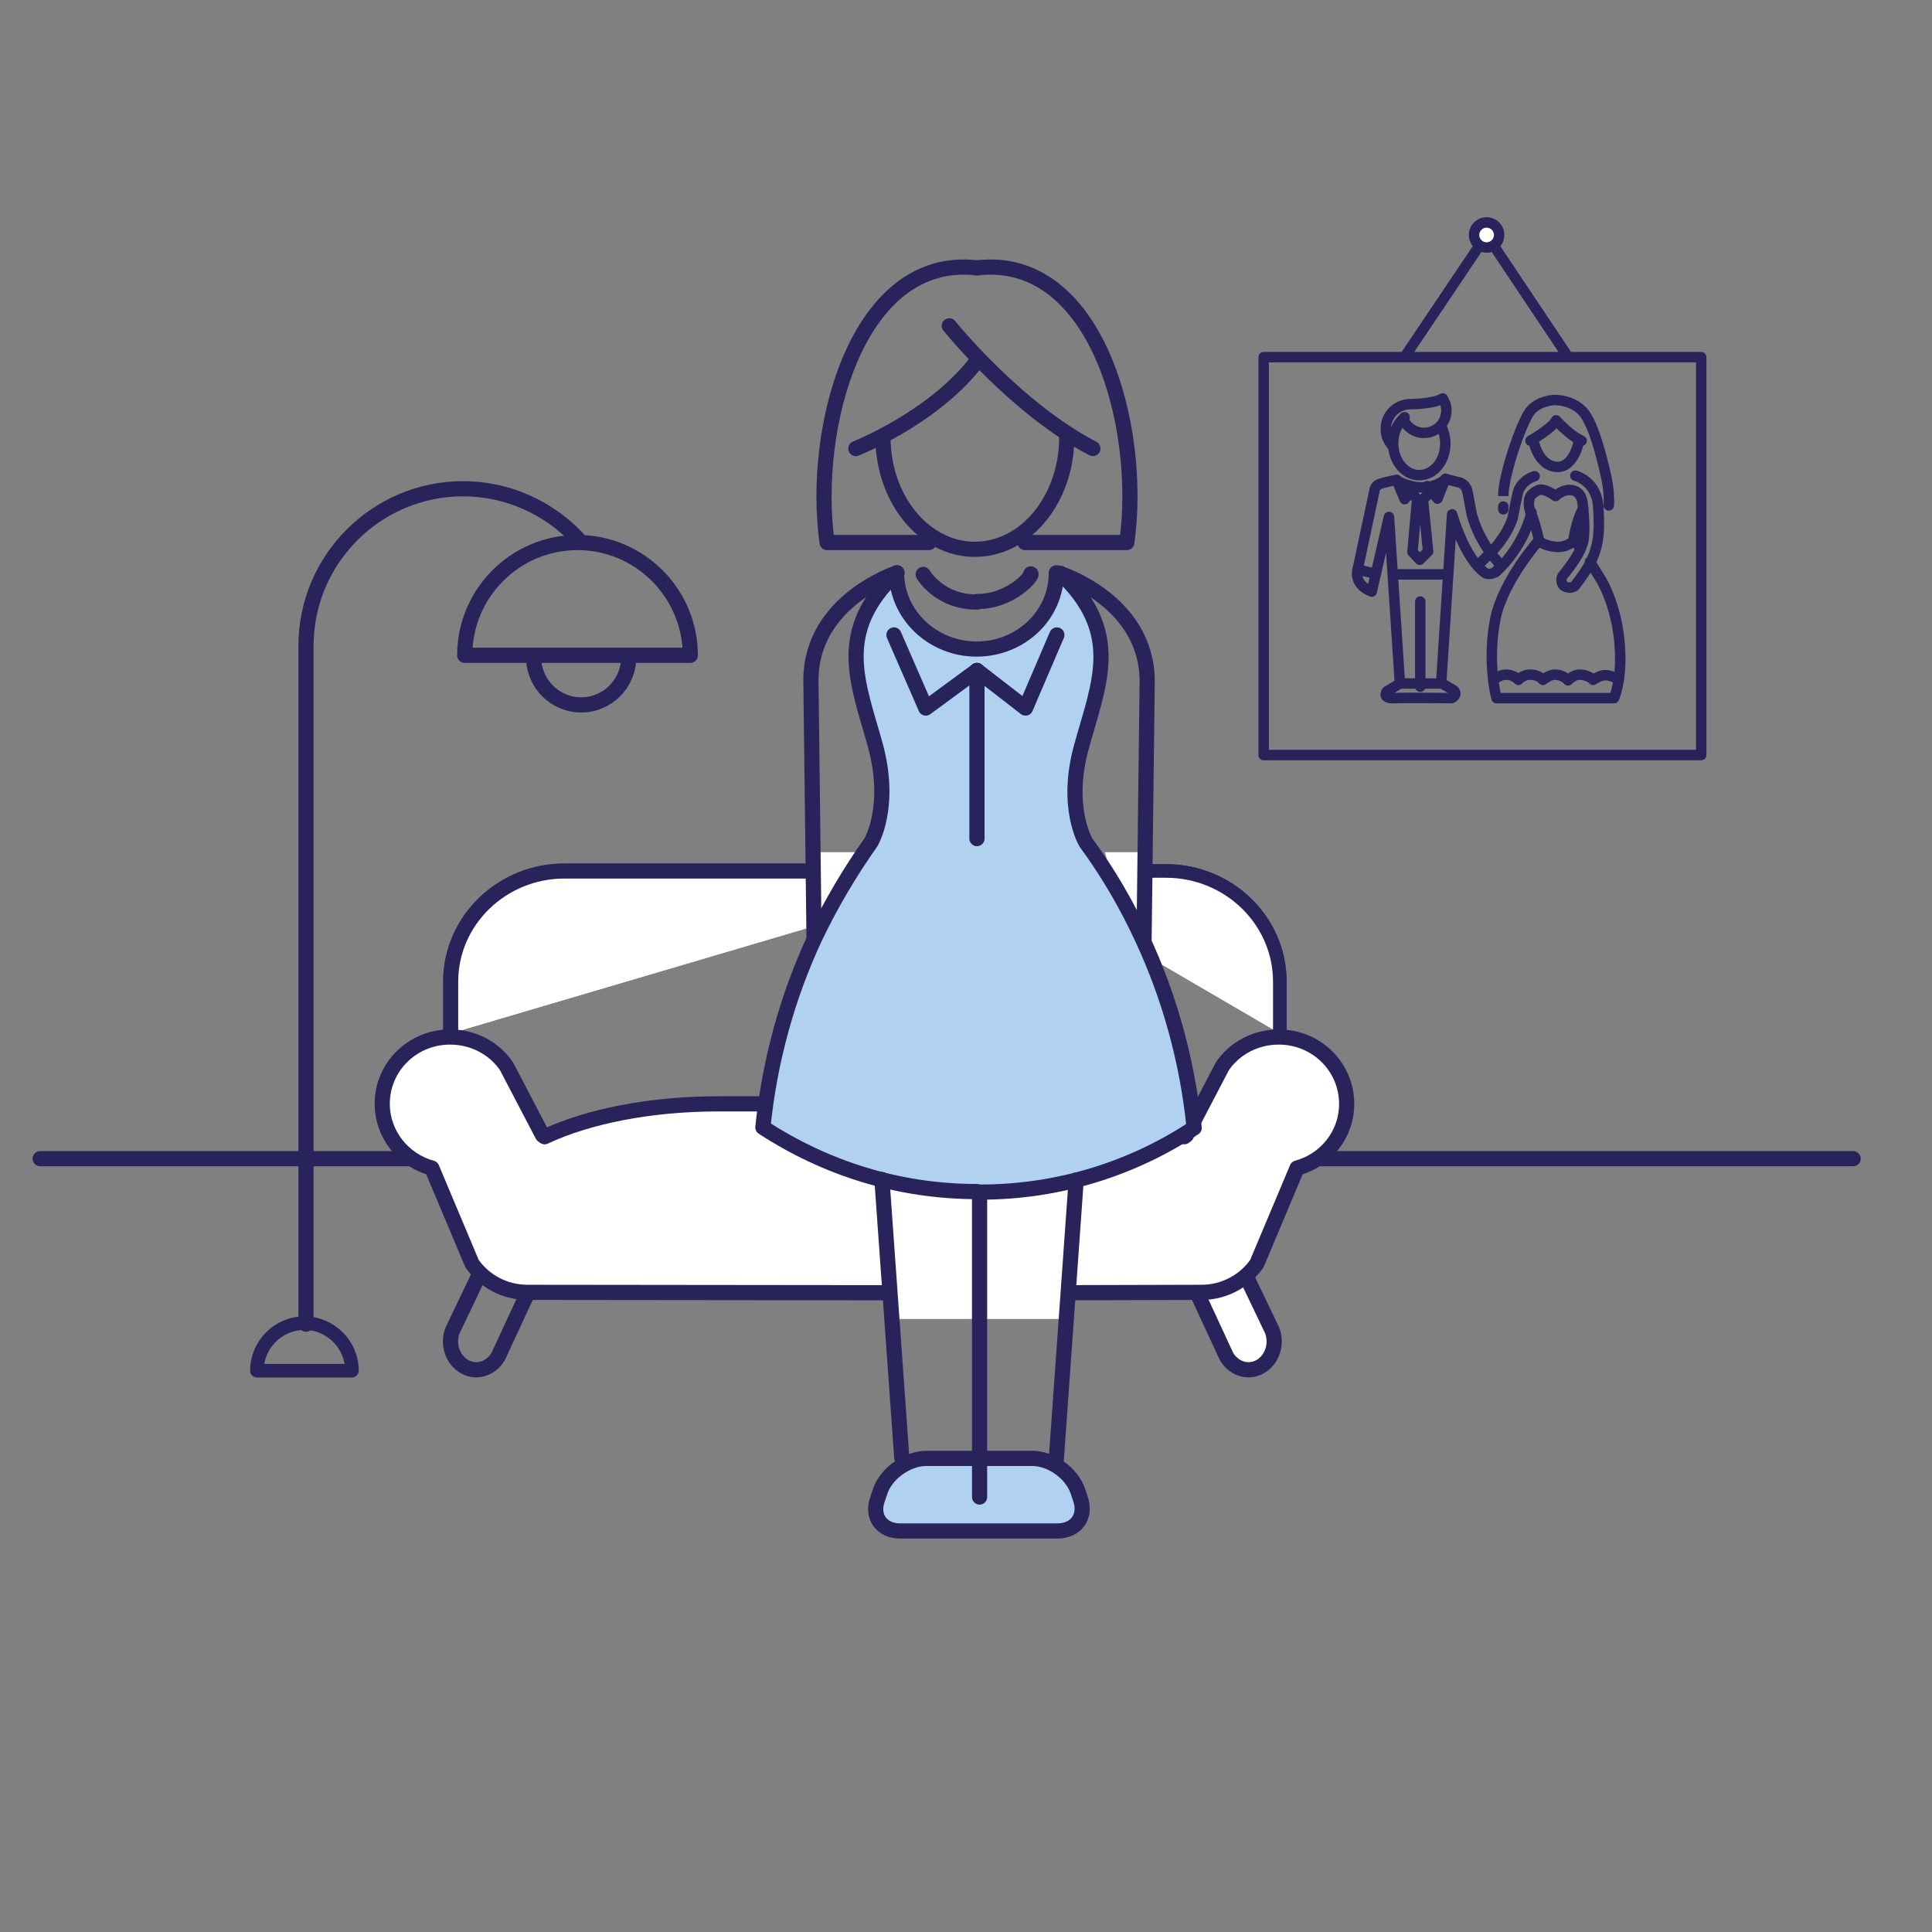 <?xml version="1.0" encoding="utf-8"?>
<!-- Generator: Adobe Illustrator 23.0.2, SVG Export Plug-In . SVG Version: 6.00 Build 0)  -->
<svg version="1.1" id="Intern" xmlns="http://www.w3.org/2000/svg" xmlns:xlink="http://www.w3.org/1999/xlink" x="0px" y="0px"
	 viewBox="0 0 370 370" style="enable-background:new 0 0 370 370;" xml:space="preserve">
<rect x="0" y="0" width="370" height="370" fill="#808080" stroke="none"/>
<style type="text/css">
	.st0{fill:none;stroke:#29235C;stroke-width:2.907;stroke-linecap:round;stroke-linejoin:round;stroke-miterlimit:10;}
	.st1{fill:#FFFFFF;stroke:#29235C;stroke-width:2.603;stroke-linecap:round;stroke-linejoin:round;stroke-miterlimit:10;}
	.st2{fill:#FFFFFF;stroke:#29235C;stroke-width:2.907;stroke-linecap:round;stroke-linejoin:round;stroke-miterlimit:10;}
	.st3{fill:none;stroke:#29235C;stroke-width:2.947;stroke-linecap:round;stroke-linejoin:round;stroke-miterlimit:10;}
	.st4{fill:#FFFFFF;}
	.st5{fill:none;stroke:#29235C;stroke-width:2.603;stroke-linecap:round;stroke-linejoin:round;stroke-miterlimit:10;}
	.st6{fill:none;stroke:#29235C;stroke-width:2;stroke-linecap:round;stroke-linejoin:round;stroke-miterlimit:10;}
	.st7{fill:#FFFFFF;stroke:#29235C;stroke-width:2;stroke-linecap:round;stroke-linejoin:round;stroke-miterlimit:10;}
	.st8{fill:none;stroke:#29235C;stroke-width:1.995;stroke-linecap:round;stroke-linejoin:round;stroke-miterlimit:10;}
	.st9{fill:#B0D2F0;}
</style>
<line class="st0" x1="7.7" y1="221.9" x2="354.9" y2="221.9"/>
<g>
	<path class="st1" d="M86.3,197.9V188c0-11.7,9.8-21.2,21.8-21.2h83.6"/>
	<path class="st2" d="M86.3,197.9V188c0-11.7,9.8-21.2,21.8-21.2h83.6"/>
	<path class="st1" d="M245.1,197.9V188c0-11.7-9.8-21.2-21.8-21.2h-31.5"/>
	<path class="st1" d="M245.1,197.9V188c0-11.7-9.8-21.2-21.8-21.2h-31.5"/>
	<path class="st1" d="M229.2,247.5l5.7,12.3c1.5,2.5,4.5,3.3,6.8,1.7c2.3-1.6,3-4.9,1.6-7.4l-4.4-9.2"/>
	<path class="st0" d="M229.2,247.5l5.7,12.3c1.5,2.5,4.5,3.3,6.8,1.7c2.3-1.6,3-4.9,1.6-7.4l-4.4-9.2"/>
	<path class="st0" d="M101.1,247.5l-5.7,12.3c-1.5,2.5-4.5,3.3-6.8,1.7c-2.3-1.6-3-4.9-1.6-7.4l4.4-9.2"/>
	<path class="st1" d="M194.1,247.6l-93.1-0.1c-4.4,0-8.3-2.2-10.6-5.5l-7.7-18.3l0,0c-5.5-1.5-9.5-6.5-9.5-12.3
		c0-7.1,5.8-12.8,13-12.8c4.5,0,8.5,2.2,10.8,5.6l6.9,13.2l0.4,0.3c8.3-3.9,20.2-6.3,33.3-6.3h55.9c13.1,0,25,2.4,33.3,6.3l0.4-0.3
		l6.9-13.2c2.3-3.4,6.3-5.6,10.8-5.6c7.2,0,13,5.7,13,12.8c0,5.9-4,10.8-9.5,12.3l0,0l-7.7,18.3c-2.3,3.3-6.2,5.5-10.6,5.5
		l-36.6,0.1"/>
	<path class="st2" d="M194.1,247.6l-93.1-0.1c-4.4,0-8.3-2.2-10.6-5.5l-7.7-18.3l0,0c-5.5-1.5-9.5-6.5-9.5-12.3
		c0-7.1,5.8-12.8,13-12.8c4.5,0,8.5,2.2,10.8,5.6l6.9,13.2l0.4,0.3c8.3-3.9,20.2-6.3,33.3-6.3h55.9c13.1,0,25,2.4,33.3,6.3l0.4-0.3
		l6.9-13.2c2.3-3.4,6.3-5.6,10.8-5.6c7.2,0,13,5.7,13,12.8c0,5.9-4,10.8-9.5,12.3l0,0l-7.7,18.3c-2.3,3.3-6.2,5.5-10.6,5.5
		l-36.6,0.1"/>
</g>
<path class="st0" d="M58.2,73.3"/>
<path class="st3" d="M102.7,117.3"/>
<path class="st3" d="M102.7,130.9"/>
<path class="st4" d="M154.7,201.5"/>
<g>
	<path class="st0" d="M225.6,170.4"/>
</g>
<path class="st4" d="M144.9,176.1c0,0-0.7-3.9-1.6-5.3c-0.9-1.4-5.7-2-5.7-2l-7.8,2.3l0.9,4.3c0,0,6.8,3.2,7.1,3.2
	S144.9,176.1,144.9,176.1"/>
<path class="st0" d="M110.6,103.1c-5.5-5.8-13.3-9.5-21.9-9.5c-16.6,0-30.1,13.5-30.1,30.1v129.9"/>
<path class="st0" d="M132.2,125.5c0-11.9-9.7-21.6-21.6-21.6S89,113.6,89,125.5H132.2z"/>
<path class="st0" d="M102.2,125.9c0,5,4.1,9.1,9.1,9.1s9.1-4.1,9.1-9.1"/>
<path class="st5" d="M67.4,262.5c0-5-4.1-9.1-9.1-9.1s-9.1,4.1-9.1,9.1H67.4z"/>
<polyline class="st6" points="269.3,67.9 284.7,45 300,67.9 "/>
<rect x="242" y="68.4" class="st6" width="83.8" height="76.2"/>
<circle class="st7" cx="284.7" cy="45" r="2.4"/>
<path class="st6" d="M267.5,91.9c0,0-1.7,0.3-3,0.7c-1.3,0.3-1.3,1.5-1.3,1.5l-3.1,14.5c0,0-1.3,3.2,2.6,4.7L266,99l2.1,31.9
	l-2.5,1.5c0,0-1,1.4,1.3,1.3s11.1,0,11.1,0s1.3-0.6,0.4-1.5l-2.4-1.4l2.1-32.3c0,0,2.3,8.4,6.4,11.3c0,0,1,0.4,1.9-0.3
	c0.9-0.7,0.8-1.4,0.4-2c0,0-3.3-3.3-4.9-8.8L281,94c0,0-0.3-1.3-1.5-1.6c-1.3-0.3-2.7-0.7-2.7-0.7l-1.5,3.8l-2-2.4"/>
<path class="st6" d="M271,93.3l-2,2.3l-1.5-3.6c0,0,4.9,3.1,9.2-0.1"/>
<polyline class="st6" points="270.3,94.3 271.4,95.6 270.5,105.7 271.9,107.2 273.5,105.6 272.5,95.6 273.9,94.4 "/>
<line class="st6" x1="272" y1="115.2" x2="272" y2="131.5"/>
<line class="st6" x1="268" y1="130.9" x2="275.9" y2="130.9"/>
<path class="st6" d="M269,79.9c-1.3,1.1-2.2,2.9-2.2,5c0,3.3,2.2,6.1,5,6.1s5-2.7,5-6.1c0-1.1-0.3-2.2-0.7-3.1"/>
<path class="st6" d="M266.8,85.5c-0.9-0.9-1.4-2-1.4-3.4c0-2.6,2.1-4.7,4.7-4.7c0,0,4.4,0,6.2-1.1c0.4,0.7,0.7,1.4,0.7,2.3
	c0,2.4-1.9,4.3-4.3,4.3c-1.7,0-3.2-1-3.9-2.5"/>
<path class="st6" d="M287.9,97c0,0,0,2.1,0-2s3.5-14.1,5.1-16.2s4.7-2.2,4.7-2.2s3.4-0.1,5.5,2.3s3.7,9.3,4.4,12.4
	c0.7,3.1,0.5,5.5,0.5,5.5"/>
<path class="st6" d="M293.1,84.4c0,0,4.2-2.4,4.9-3.9c0,0,2.6,2.9,4.9,3.9"/>
<path class="st6" d="M293.6,84.1c0,0,0.8,4.9,4.3,5.3s4.5-4.8,4.5-5.2"/>
<path class="st6" d="M283,108.3l2.4-2.4c0,0,3-2.8,4.3-6.7c0,0,0.9-4.8,1.1-5.2c0.1-0.4,0.9-2.1,3.1-2.8"/>
<path class="st6" d="M301.7,91.1c0,0,4.2,1,4.4,6.2c0.2,3.7,0.3,6.8-1.5,10.4c-0.7,1.4-1.7,2.8-3,4.5c0,0-0.6,0.6-1.7,0.2
	s-1-1.8-0.5-2.3c0,0,3.7-4.3,3.9-7c0.3-2.7-0.2-6.5-0.2-6.5s0-2.3-1.9-2.7c-1.8-0.4-3.3,1.1-3.3,1.1s-2.2-1.7-3.4-1.1
	c-1.2,0.7-1.6,1-1.7,2.3c-0.1,1.4,0.7,2.8,0.7,2.8s1.1,3.3,1.2,4.5c0,0-6.8,7.7-8.3,14.9c-1.6,8,0,14.6,0.2,15.3h22.5
	c0,0,1.6-3.5,1.1-10c0,0-0.2-6.4-3.4-12.4l-2.3-3.7"/>
<path class="st6" d="M286.4,109.6c0,0,5.2-4.4,6.9-11.5"/>
<path class="st6" d="M294.7,103.5c0,0,0.6,0.9,3,1.2c2.4,0.3,3.6-1.1,3.6-1.1s0.6-4.1,1.9-6.2"/>
<line class="st6" x1="301.3" y1="103.6" x2="302.7" y2="104.9"/>
<path class="st6" d="M286.1,130.1c0,0,1.2-0.9,2.3-0.9c1.2,0,2,0.6,2.4,1c0,0,0.8-1,2.3-1c1.6,0,2.4,1,2.4,1s1.2-1,2.3-1
	c1,0,2,0.5,2.5,1.1c0,0,1-1.1,2.2-1.1s2.3,0.6,2.6,1c0,0,1.3-0.9,2.3-0.9c1.4,0,2.6,0.9,2.6,0.9"/>
<line class="st6" x1="266.8" y1="110" x2="277.3" y2="110"/>
<line class="st6" x1="260.1" y1="109.1" x2="263.5" y2="109.9"/>
<line class="st8" x1="217.6" y1="190.9" x2="217.6" y2="207.7"/>
<path class="st9" d="M206.9,287c1.2,3.4-0.8,6.2-4.4,6.2h-30.1c-3.6,0-5.6-2.8-4.3-6.2l0.5-1.5c1.2-3.4,5.2-6.2,8.8-6.2h20.3
	c3.6,0,7.5,2.8,8.7,6.2L206.9,287z"/>
<path class="st0" d="M206.9,287c1.2,3.4-0.8,6.2-4.4,6.2h-30.1c-3.6,0-5.6-2.8-4.3-6.2l0.5-1.5c1.2-3.4,5.2-6.2,8.8-6.2h20.3
	c3.6,0,7.5,2.8,8.7,6.2L206.9,287z"/>
<path class="st9" d="M202.3,109.7c0,8.1-6.8,14.6-15.3,14.6c-8.4,0-15.3-6.6-15.3-14.6c-11.9,11.3-7.4,21-4.1,32.9
	c3.3,11.9-0.8,18.7-0.8,18.7c-4.1,5.8-7.7,11.9-10.8,18.4c-5.2,11.2-8.6,23.4-9.9,36.2c11.8,7.7,25.8,12.3,41,12.3l0.6,0.1
	c15.1,0,29.2-4.5,41-12.3c-1.3-12.8-4.7-25-9.9-36.2c-3-6.5-6.6-12.7-10.8-18.4c0,0-4.2-6.8-0.8-18.7c3.3-11.9,7.8-21.6-4.1-32.9
	L202.3,109.7z"/>
<line class="st0" x1="187.1" y1="128.4" x2="187.1" y2="160.6"/>
<polyline class="st0" points="171.2,121.6 177.3,135.6 187.1,128.4 "/>
<polyline class="st0" points="202.4,121.6 196.4,135.6 187.1,128.4 "/>
<path class="st0" d="M204.3,83.7c0,11.9-7.9,21.5-17.6,21.5c-9.7,0-17.6-9.6-17.6-21.5"/>
<path class="st0" d="M163.9,85.9c0,0,14.3-5.6,22.7-16.1"/>
<path class="st0" d="M181.8,62.4c0,0,12.7,15.8,27.5,23.5"/>
<path class="st0" d="M187.1,51.3c-22.8-2.7-31.8,30.5-28.7,52.6h19.5"/>
<path class="st0" d="M196.3,103.9h19.5c3.1-22.1-5.8-55.3-28.7-52.6"/>
<path class="st0" d="M187.1,115.3c-7.3,0-10.3-5.3-10.3-5.3"/>
<path class="st0" d="M197.4,109.9c0.6,0-3.5,5.3-10.3,5.3"/>
<rect x="170.2" y="243.9" class="st4" width="34.1" height="8.7"/>
<polygon class="st4" points="161.5,171.8 155.7,171.8 155.7,163.2 163.9,163.2 "/>
<polygon class="st4" points="214,171.8 219.8,171.8 219.8,163.2 211.6,163.2 "/>
<line class="st0" x1="168.9" y1="225.9" x2="172.7" y2="279.2"/>
<line class="st0" x1="206.1" y1="226" x2="202.3" y2="279.4"/>
<line class="st0" x1="187.6" y1="228.6" x2="187.6" y2="286.7"/>
<path class="st0" d="M171.8,109.7c0,0-16.5,5.3-16.5,20.6l0.6,49.4"/>
<path class="st0" d="M202.3,109.7c0,8.1-6.8,14.6-15.3,14.6c-8.4,0-15.3-6.6-15.3-14.6c-11.9,11.3-7.4,21-4.1,32.9
	c3.3,11.9-0.8,18.7-0.8,18.7c-4.1,5.8-7.7,11.9-10.8,18.4c-5.2,11.2-8.6,23.4-9.9,36.2c11.8,7.7,25.8,12.3,41,12.3l0.6,0.1
	c15.1,0,29.2-4.5,41-12.3c-1.3-12.8-4.7-25-9.9-36.2c-3-6.5-6.6-12.7-10.8-18.4c0,0-4.2-6.8-0.8-18.7c3.3-11.9,7.8-21.6-4.1-32.9
	L202.3,109.7z"/>
<path class="st0" d="M203.2,109.9c0,0,16.5,5.3,16.5,20.6l-0.6,49.4"/>
</svg>
